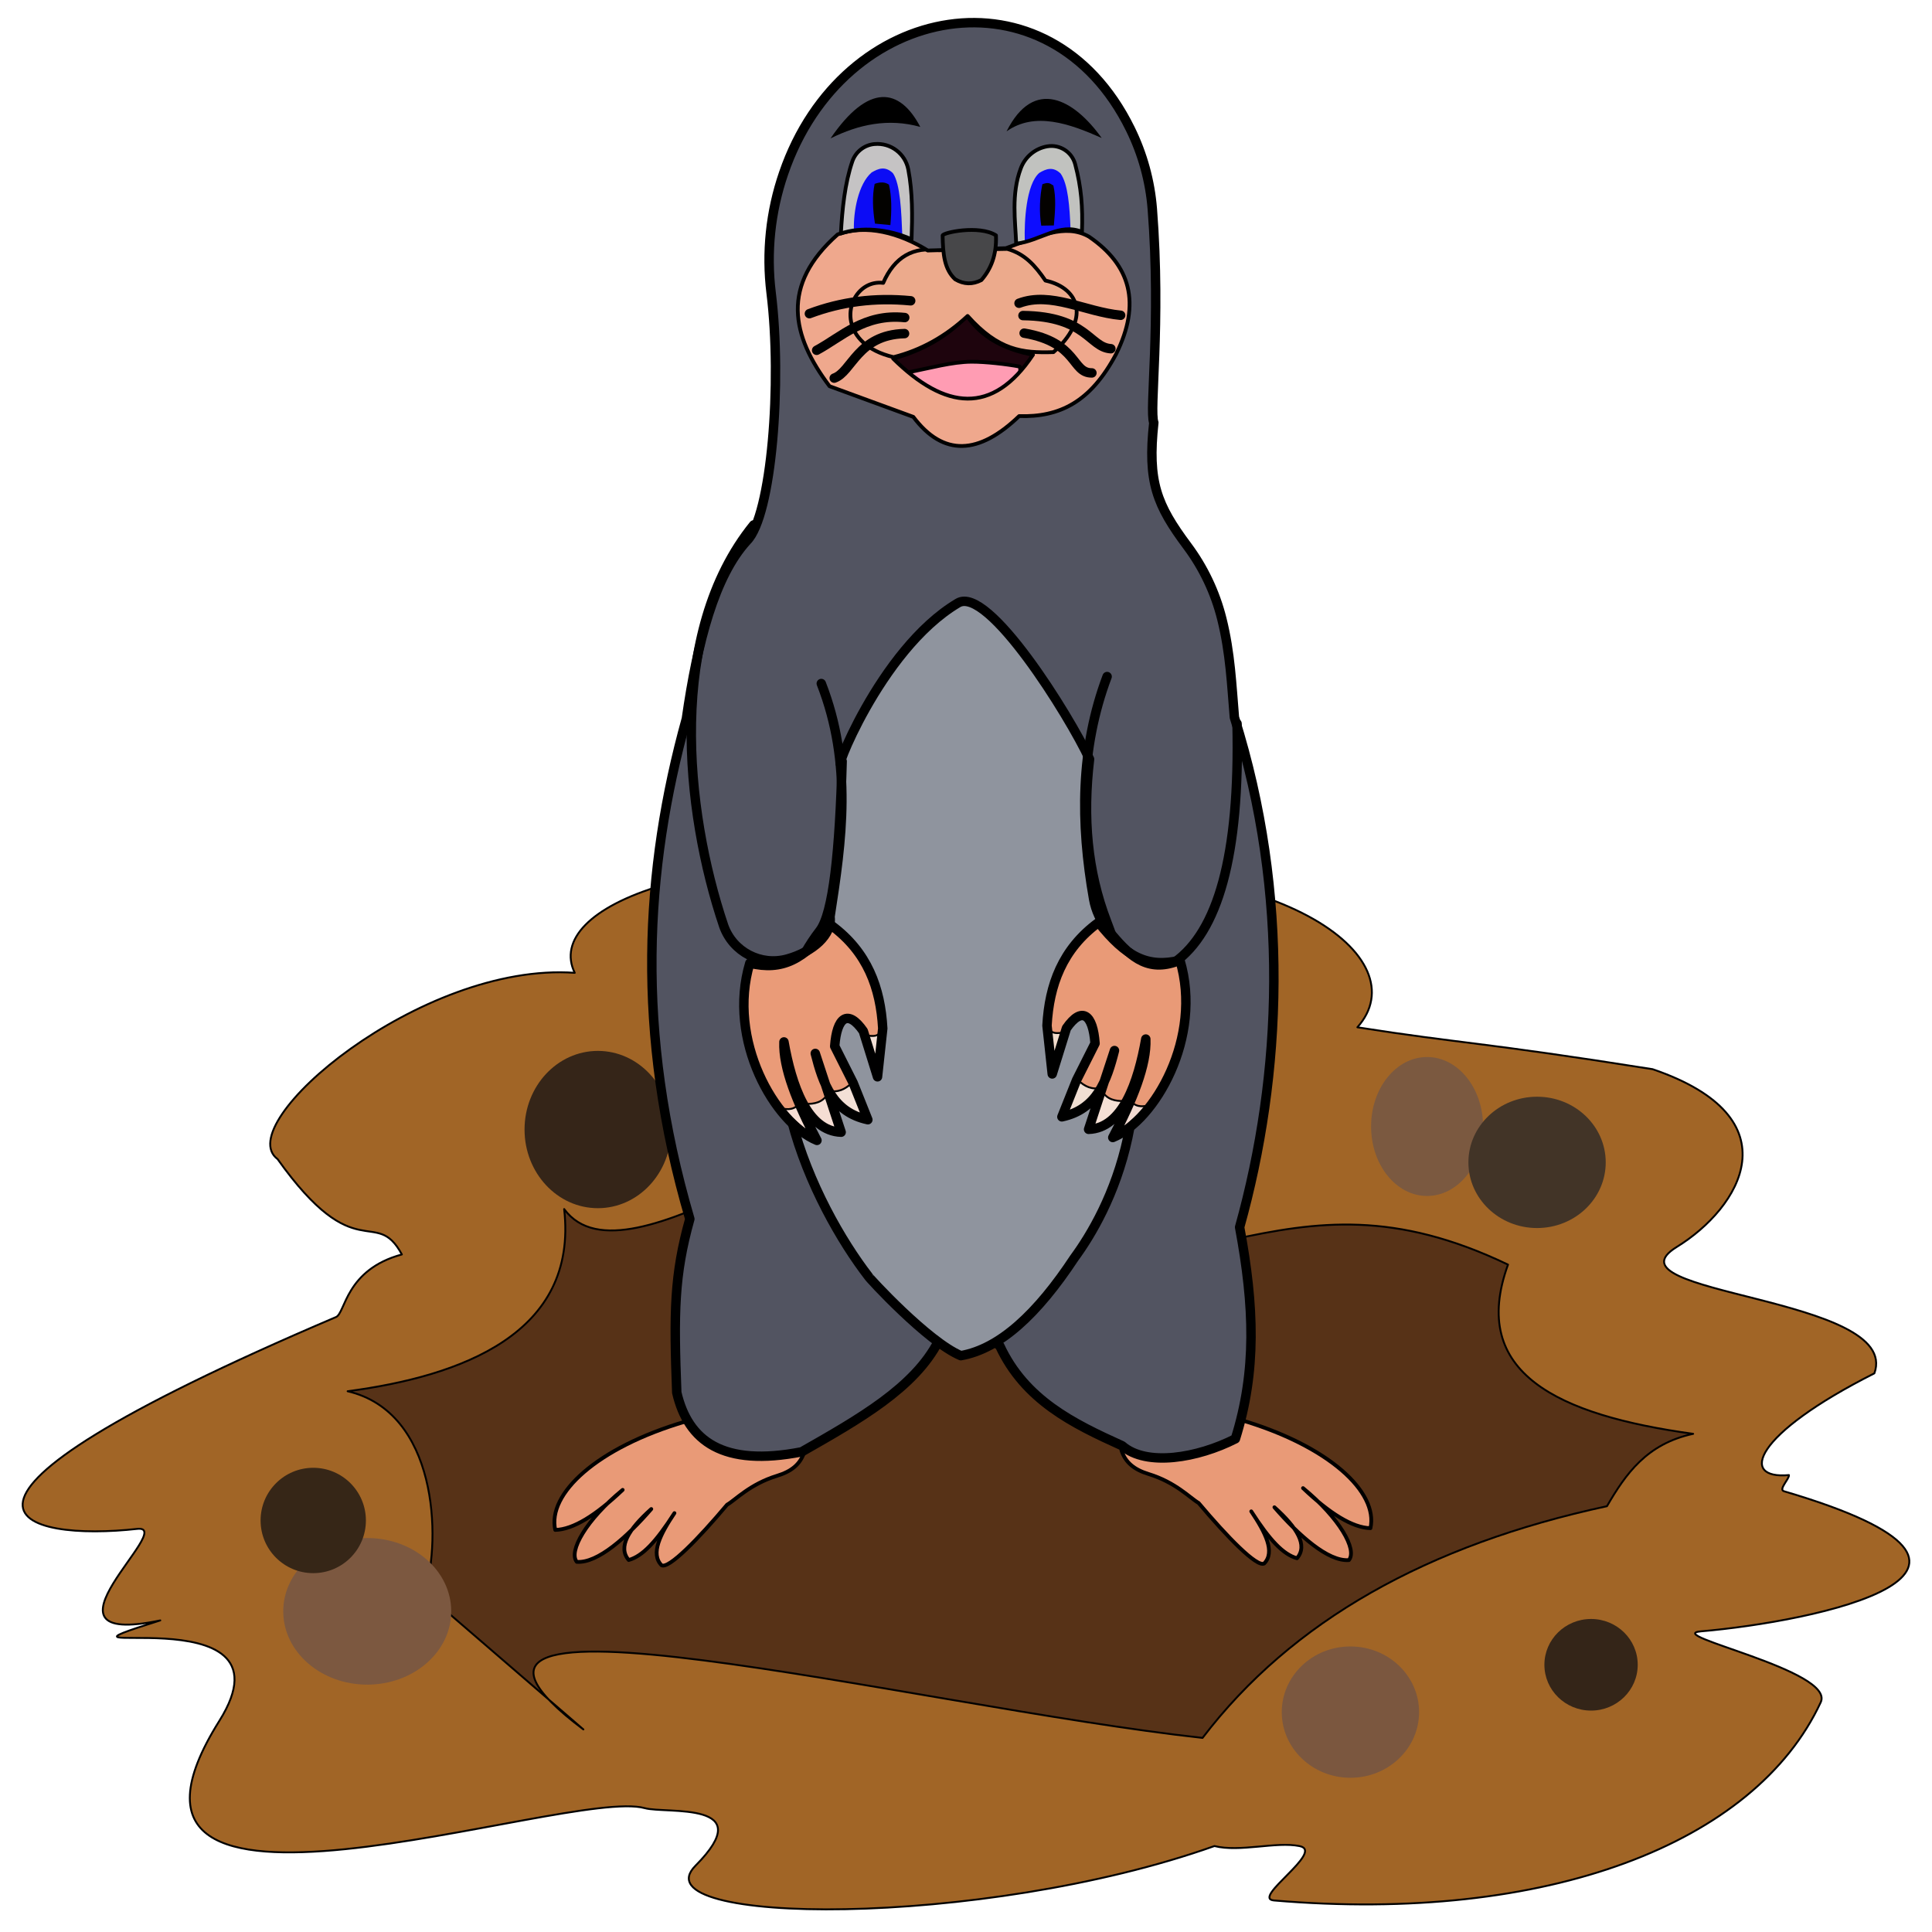 <?xml version="1.0" encoding="UTF-8" standalone="no"?><!DOCTYPE svg PUBLIC "-//W3C//DTD SVG 1.1//EN" "http://www.w3.org/Graphics/SVG/1.1/DTD/svg11.dtd"><svg width="100%" height="100%" viewBox="0 0 1024 1024" version="1.1" xmlns="http://www.w3.org/2000/svg" xmlns:xlink="http://www.w3.org/1999/xlink" xml:space="preserve" xmlns:serif="http://www.serif.com/" style="fill-rule:evenodd;clip-rule:evenodd;stroke-linecap:round;stroke-linejoin:round;stroke-miterlimit:1.5;"><path d="M116.27,912.067c-82.292,131.151 184.49,34.902 225.431,46.275c11.492,3.192 61.321,-4.117 26.938,30.497c-31.341,31.552 151.808,33.436 275.044,-10.4c13.463,3.41 32.753,-2.517 45.169,0.038c13.518,2.781 -25.934,27.762 -13.608,28.808c144.637,12.276 254.946,-30.068 289.78,-105.035c7.85,-16.893 -84.579,-35.8 -63.439,-37.61c59.729,-5.115 189.253,-31.48 43.972,-74.248c-3.094,-0.911 2.861,-6.516 2.621,-8.572c-26.382,2.434 -19.168,-21.403 45.284,-53.926c14.711,-40.945 -145.859,-41.717 -104.701,-67.015c33.478,-20.578 63.122,-68.278 -12.835,-94.191c-91.659,-14.53 -100.814,-13.464 -156.485,-22.208c32.397,-36.289 -38.869,-93.391 -190.992,-83.193c-158.061,-16.797 -240.703,19.887 -223.823,54.328c-81.502,-5.876 -182.611,80.119 -157.506,98.725c41.738,58.606 51.722,24.496 65.881,50.545c-29.962,8.087 -29.889,31.042 -34.919,33.183c-243.087,103.481 -164.069,118.828 -105.423,112.272c21.997,-2.459 -59.979,63.622 12.296,48.503c-79.227,24.87 75.278,-16.841 31.315,53.224Z" style="fill:#a16526;stroke:#000;stroke-width:1px;"/><path d="M309.202,916.628c-115.558,-86.847 176.169,-12.208 328.175,4.497c47.302,-61.992 119.366,-102.39 214.342,-122.807c9.907,-17.025 21.041,-33.073 45.691,-38.359c-71.514,-9.882 -119.019,-32.147 -98.133,-89.686c-60.066,-28.764 -101.149,-23.103 -146.404,-13.218c-39.329,0.642 -68.519,-3.389 -99.649,-31.692c-62.084,-20.541 -124.296,-25.411 -160.918,4.876c-37.734,17.293 -76.42,33.575 -93.295,10.588c7.556,66.14 -54.783,88.608 -114.759,96.563c47.411,11.075 49.776,77.52 40.918,106.771l84.032,72.467Z" style="fill:#573217;stroke:#000;stroke-width:1px;"/><ellipse cx="194.642" cy="854.039" rx="44.515" ry="38.85" style="fill:#7c5840;"/><ellipse cx="166.025" cy="805.881" rx="27.91" ry="27.923" style="fill:#362617;"/><ellipse cx="316.882" cy="598.682" rx="38.863" ry="41.683" style="fill:#352518;"/><ellipse cx="756.383" cy="597.063" rx="29.677" ry="36.826" style="fill:#7b5940;"/><ellipse cx="814.677" cy="616.084" rx="36.39" ry="34.803" style="fill:#423427;"/><ellipse cx="715.754" cy="907.458" rx="36.39" ry="34.803" style="fill:#7b573f;"/><ellipse cx="843.294" cy="882.367" rx="24.731" ry="24.281" style="fill:#342518;"/><path d="M363.374,753.42c-47.204,13.888 -73.309,38.382 -69.09,57.469c9.535,-0.227 21.618,-7.794 35.739,-21.23c-19.371,15.88 -28.852,32.671 -24.313,38.15c11.096,0.863 26.697,-13.27 39.481,-28c-12.093,10.813 -17.843,20.214 -11.966,27.027c7.277,-2.025 14.414,-9.503 24.241,-24.855c-7.484,11.165 -12.812,21.518 -6.857,27.621c3.824,2.195 19.627,-14.1 34.752,-32.069c4.465,-2.554 12.063,-10.908 26.503,-15.338c7.53,-2.31 12.364,-6.042 14.454,-12.768l-62.944,-16.007Z" style="fill:#e99a77;stroke:#000;stroke-width:2px;"/><path d="M657.278,752.491c47.204,13.888 73.309,38.383 69.09,57.469c-9.535,-0.227 -21.618,-7.794 -35.739,-21.23c19.371,15.88 28.852,32.672 24.313,38.15c-11.096,0.864 -26.698,-13.27 -39.481,-28c12.093,10.813 17.843,20.214 11.966,27.027c-7.277,-2.025 -14.414,-9.502 -24.241,-24.854c7.484,11.164 12.812,21.517 6.857,27.621c-3.824,2.194 -19.627,-14.101 -34.752,-32.069c-4.465,-2.555 -12.064,-10.908 -26.503,-15.338c-7.53,-2.311 -12.364,-6.043 -14.454,-12.768l62.944,-16.008Z" style="fill:#e99a77;stroke:#000;stroke-width:2px;"/><path id="cuerpo" d="M358.7,738.096c5.988,25.619 24.348,39.585 66.227,31.399c30.277,-17.254 59.8,-33.879 72.544,-58.78c13.125,-5.049 21.718,-5.596 32.4,2.579c13.333,28.718 38.829,41.218 64.882,52.977c12.896,11.219 40.068,6.487 60.032,-3.671c11.255,-35.896 10.077,-70.061 2.242,-112.154c22.524,-80.662 26.793,-176.39 -2.772,-270.241c-1.454,-17.146 -2.116,-34.03 -6.663,-52.199c-3.479,-13.937 -9.689,-27.045 -18.271,-38.564c-16.225,-21.786 -21.197,-34.011 -17.777,-65.438c-2.536,-6.575 3.963,-52.112 -0.799,-113.288c-1.174,-14.696 -5.113,-29.038 -11.611,-42.272c-43.009,-87.715 -152.502,-68.008 -183.797,23.351c-7.015,20.385 -9.279,42.103 -6.622,63.497c5.859,47.253 0.329,118.164 -12.846,131.311c-17.114,18.712 -26.201,53.343 -32.075,94.347c-22.149,79.922 -27.238,166.182 1.834,265.131c-8.351,29.782 -8.552,49.791 -6.928,92.015Z" style="fill:#525461;stroke:#000;stroke-width:5px;"/><path id="lomo" d="M460.274,676.485c0.13,0.639 31.482,34.731 48.963,42.043c20.737,-3.578 40.72,-22.318 60.169,-51.801c17.51,-23.868 52.348,-86.886 17.194,-178.119c-10.363,-26.897 -12.786,-55.463 -9.119,-86.239c-10.598,-22.881 -53.739,-92.259 -69.736,-82.774c-42.079,24.95 -67.96,95.733 -61.384,83.872c-1.317,47.506 -4.697,80.603 -11.875,89.905c-46.134,59.777 -2.216,146.835 25.788,183.113Z" style="fill:#8f949e;stroke:#000;stroke-width:5px;"/><path id="mano2" d="M625.388,508.975c12.186,40.803 -13.278,84.775 -35.59,93.933c10.557,-19.904 18.069,-38.64 17.495,-52.192c-4.045,22.961 -12.334,47.29 -30.315,47.852l13.715,-41.757c-4.074,16.092 -9.352,31.175 -27.871,35.141l7.799,-19.521l9.776,-19.423c-1.105,-15.289 -6.876,-19.935 -15.158,-8.03l-7.532,24.235l-2.777,-25.633c1.188,-21.451 8.103,-40.566 27.31,-54.662c14.543,18.348 26.037,24.171 43.148,20.057Z" style="fill:#e99a77;"/><clipPath id="_clip1"><path d="M625.388,508.975c12.186,40.803 -13.278,84.775 -35.59,93.933c10.557,-19.904 18.069,-38.64 17.495,-52.192c-4.045,22.961 -12.334,47.29 -30.315,47.852l13.715,-41.757c-4.074,16.092 -9.352,31.175 -27.871,35.141l7.799,-19.521l9.776,-19.423c-1.105,-15.289 -6.876,-19.935 -15.158,-8.03l-7.532,24.235l-2.777,-25.633c1.188,-21.451 8.103,-40.566 27.31,-54.662c14.543,18.348 26.037,24.171 43.148,20.057Z"/></clipPath><g clip-path="url(#_clip1)"><path id="uña1" d="M608.888,585.929c-2.107,0.272 -5.995,1.465 -9.276,-2.001l-6.509,16.24l15.785,-14.239Z" style="fill:#f2dad1;stroke:#000;stroke-width:1px;"/><path id="uña2" d="M595.672,583.586c-4.568,0.013 -8.879,-0.694 -11.726,-5.517l-7.56,20.821c9.653,-3.223 16.946,-7.82 19.286,-15.304Z" style="fill:#f5e0d5;stroke:#000;stroke-width:1px;"/><path id="uña3" d="M582.019,576.875c-4.939,0.401 -8.545,-2.095 -11.726,-5.517l-7.56,20.821c9.653,-3.222 16.946,-7.82 19.286,-15.304Z" style="fill:#f0ded2;stroke:#000;stroke-width:1px;"/><path id="uña4" d="M563.777,547.348c-4.939,0.401 -5.811,0.568 -8.992,-2.854l2.287,21.487c5.285,-11.41 5.467,-16.982 6.705,-18.633Z" style="fill:#f1dbcb;stroke:#000;stroke-width:1px;"/></g><path d="M625.388,508.975c12.186,40.803 -13.278,84.775 -35.59,93.933c10.557,-19.904 18.069,-38.64 17.495,-52.192c-4.045,22.961 -12.334,47.29 -30.315,47.852l13.715,-41.757c-4.074,16.092 -9.352,31.175 -27.871,35.141l7.799,-19.521l9.776,-19.423c-1.105,-15.289 -6.876,-19.935 -15.158,-8.03l-7.532,24.235l-2.777,-25.633c1.188,-21.451 8.103,-40.566 27.31,-54.662c14.543,18.348 26.037,24.171 43.148,20.057Z" style="fill:none;stroke:#000;stroke-width:5px;"/><path id="mano1" d="M397.416,510.499c-12.185,40.803 13.279,84.775 35.59,93.933c-10.556,-19.904 -18.068,-38.64 -17.494,-52.192c4.045,22.961 12.334,47.29 30.315,47.852l-13.715,-41.757c4.074,16.092 9.352,31.175 27.871,35.141l-7.799,-19.521l-9.776,-19.424c1.105,-15.288 6.876,-19.934 15.158,-8.029l7.531,24.235l2.778,-25.633c-1.188,-21.452 -8.103,-40.566 -27.31,-54.662c-14.543,18.348 -26.037,24.171 -43.149,20.057Z" style="fill:#ea9b78;"/><clipPath id="_clip2"><path d="M397.416,510.499c-12.185,40.803 13.279,84.775 35.59,93.933c-10.556,-19.904 -18.068,-38.64 -17.494,-52.192c4.045,22.961 12.334,47.29 30.315,47.852l-13.715,-41.757c4.074,16.092 9.352,31.175 27.871,35.141l-7.799,-19.521l-9.776,-19.424c1.105,-15.288 6.876,-19.934 15.158,-8.029l7.531,24.235l2.778,-25.633c-1.188,-21.452 -8.103,-40.566 -27.31,-54.662c-14.543,18.348 -26.037,24.171 -43.149,20.057Z"/></clipPath><g clip-path="url(#_clip2)"><path id="uña11" serif:id="uña1" d="M413.917,587.453c2.107,0.272 5.995,1.465 9.276,-2.002l6.509,16.241l-15.785,-14.239Z" style="fill:#f7ded4;stroke:#000;stroke-width:1px;"/><path id="uña21" serif:id="uña2" d="M427.133,585.11c4.567,0.013 8.879,-0.694 11.726,-5.517l7.56,20.821c-9.653,-3.223 -16.946,-7.821 -19.286,-15.304Z" style="fill:#f5ddd3;stroke:#000;stroke-width:1px;"/><path id="uña31" serif:id="uña3" d="M440.786,578.399c4.939,0.401 8.545,-2.095 11.726,-5.517l7.56,20.821c-9.653,-3.223 -16.946,-7.821 -19.286,-15.304Z" style="fill:#f3e0d6;stroke:#000;stroke-width:1px;"/><path id="uña41" serif:id="uña4" d="M459.028,548.872c4.939,0.401 5.811,0.568 8.992,-2.854l-2.287,21.487c-5.285,-11.41 -5.467,-16.982 -6.705,-18.633Z" style="fill:#f3e0d6;stroke:#000;stroke-width:1px;"/></g><path d="M397.416,510.499c-12.185,40.803 13.279,84.775 35.59,93.933c-10.556,-19.904 -18.068,-38.64 -17.494,-52.192c4.045,22.961 12.334,47.29 30.315,47.852l-13.715,-41.757c4.074,16.092 9.352,31.175 27.871,35.141l-7.799,-19.521l-9.776,-19.424c1.105,-15.288 6.876,-19.934 15.158,-8.029l7.531,24.235l2.778,-25.633c-1.188,-21.452 -8.103,-40.566 -27.31,-54.662c-14.543,18.348 -26.037,24.171 -43.149,20.057Z" style="fill:none;stroke:#000;stroke-width:5px;"/><path id="brazo2" d="M586.793,358.596c-14.308,38.001 -14.285,77.574 -7.143,117.928c1.083,6.051 3.718,11.717 7.647,16.445c10.933,13.394 20.011,22.059 35.386,16.993c22.455,-16.057 34.605,-55.573 32.969,-126.477" style="fill:none;stroke:#000;stroke-width:5px;"/><path id="brazo1" d="M399.471,278.228c-46.285,57.059 -36.46,151.52 -15.928,212.423c4.86,13.875 19.665,21.585 33.82,17.612c13.516,-3.764 23.879,-12.965 22.568,-22.389c6.283,-40.398 12.029,-80.85 -4.632,-123.582" style="fill:none;stroke:#000;stroke-width:5px;"/><path id="hocico" d="M439.669,204.696c-20.269,-26.793 -26.055,-53.604 4.34,-80.458c15.182,-5.514 32.656,-0.777 47.743,8.534l41.399,-1.219c17.072,-6.131 31.43,-13.363 44.07,-6.096c22.003,15.09 27.684,35.244 14.356,62.172c-13.564,25.531 -29.999,33.55 -51.415,32.915c-21.311,20.491 -40.134,21.614 -56.089,0.406l-44.404,-16.254" style="fill:#efa88d;"/><clipPath id="_clip3"><path d="M439.669,204.696c-20.269,-26.793 -26.055,-53.604 4.34,-80.458c15.182,-5.514 32.656,-0.777 47.743,8.534l41.399,-1.219c17.072,-6.131 31.43,-13.363 44.07,-6.096c22.003,15.09 27.684,35.244 14.356,62.172c-13.564,25.531 -29.999,33.55 -51.415,32.915c-21.311,20.491 -40.134,21.614 -56.089,0.406l-44.404,-16.254"/></clipPath><g clip-path="url(#_clip3)"><path id="labios" d="M547.507,188.036c-21.447,32.13 -46.526,29.205 -74.118,2.031c16.079,-4.411 29.076,-12.021 39.062,-22.755c7.821,11.603 20.001,17.91 35.056,20.724" style="fill:#1e040d;"/><clipPath id="_clip4"><path id="labios1" serif:id="labios" d="M547.507,188.036c-21.447,32.13 -46.526,29.205 -74.118,2.031c16.079,-4.411 29.076,-12.021 39.062,-22.755c7.821,11.603 20.001,17.91 35.056,20.724"/></clipPath><g clip-path="url(#_clip4)"><path id="lengua" d="M482.035,197.226c10.447,-2.062 22.699,-5.463 32.878,-5.502c7.28,-0.027 18.445,1.224 25.546,2.56c4.435,12.632 -41.199,32.131 -58.424,2.942Z" style="fill:#ff9cb3;stroke:#000;stroke-width:2px;"/></g><path id="labios2" serif:id="labios" d="M547.507,188.036c-21.447,32.13 -46.526,29.205 -74.118,2.031c16.079,-4.411 29.076,-12.021 39.062,-22.755c7.821,11.603 20.001,17.91 35.056,20.724" style="fill:none;stroke:#000;stroke-width:2px;"/><path id="vigotes" d="M468.123,149.927c-3.313,-0.405 -6.357,0.284 -8.941,1.74c-12.207,6.88 -14.135,30.891 14.416,37.632c14.548,-3.688 27.636,-10.966 39.263,-21.832c16.348,18.312 28.966,19.692 45.491,19.167c18.995,-16.655 14.769,-33.735 -4.252,-37.931c-5.55,-8.092 -10.971,-14.163 -20.214,-16.774l-36.164,0.676c-13.603,-2.025 -23.588,3.501 -29.599,17.322Z" style="fill:#ecaa8c;stroke:#000;stroke-width:2px;"/></g><path d="M439.669,204.696c-20.269,-26.793 -26.055,-53.604 4.34,-80.458c15.182,-5.514 32.656,-0.777 47.743,8.534l41.399,-1.219c17.072,-6.131 31.43,-13.363 44.07,-6.096c22.003,15.09 27.684,35.244 14.356,62.172c-13.564,25.531 -29.999,33.55 -51.415,32.915c-21.311,20.491 -40.134,21.614 -56.089,0.406l-44.404,-16.254" style="fill:none;stroke:#000;stroke-width:2px;"/><path id="nariz" d="M499.608,124.825c0.186,9.984 0.903,17.836 6.63,23.186c4.654,2.786 9.291,2.835 13.912,0.435c5.031,-5.814 8.16,-13.247 7.729,-23.711c-8.97,-5.627 -28.215,-1.464 -28.271,0.09Z" style="fill:#474749;stroke:#000;stroke-width:2px;"/><path id="hojo1" d="M445.688,123.753c10.588,-3.588 24.966,-2.517 37.46,3.077c0.443,-12.338 0.598,-24.668 -1.725,-36.931c-1.576,-8.447 -9.315,-14.312 -17.874,-13.546c-0.02,-0.014 -0.038,-0.012 -0.057,-0.01c-5.353,0.487 -9.929,4.052 -11.713,9.123c-4.035,11.731 -5.4,25.637 -6.091,38.287Z" style="fill:#c5c3c4;"/><clipPath id="_clip5"><path d="M445.688,123.753c10.588,-3.588 24.966,-2.517 37.46,3.077c0.443,-12.338 0.598,-24.668 -1.725,-36.931c-1.576,-8.447 -9.315,-14.312 -17.874,-13.546c-0.02,-0.014 -0.038,-0.012 -0.057,-0.01c-5.353,0.487 -9.929,4.052 -11.713,9.123c-4.035,11.731 -5.4,25.637 -6.091,38.287Z"/></clipPath><g clip-path="url(#_clip5)"><path d="M452.584,121.899c4.542,-0.534 14.818,-0.441 25.643,2.715c-0.455,-11.74 -1.003,-27.215 -4.988,-32.865c-4.078,-3.886 -7.727,-2.433 -11.265,-0.333c-7.05,6.084 -9.685,20.674 -9.39,30.483Z" style="fill:#0c0cf5;"/><clipPath id="_clip6"><path d="M452.584,121.899c4.542,-0.534 14.818,-0.441 25.643,2.715c-0.455,-11.74 -1.003,-27.215 -4.988,-32.865c-4.078,-3.886 -7.727,-2.433 -11.265,-0.333c-7.05,6.084 -9.685,20.674 -9.39,30.483Z"/></clipPath><g clip-path="url(#_clip6)"><path d="M463.75,118.507l8.174,0.795c0.681,-7.621 0.773,-14.945 -0.758,-21.446c-2.141,-1.466 -4.705,-1.469 -7.581,-0.404c-1.359,6.39 -1.039,13.526 0.165,21.055Z" style="fill:#030200;"/></g></g><path d="M445.688,123.753c10.588,-3.588 24.966,-2.517 37.46,3.077c0.443,-12.338 0.598,-24.668 -1.725,-36.931c-1.576,-8.447 -9.315,-14.312 -17.874,-13.546c-0.02,-0.014 -0.038,-0.012 -0.057,-0.01c-5.353,0.487 -9.929,4.052 -11.713,9.123c-4.035,11.731 -5.4,25.637 -6.091,38.287Z" style="fill:none;stroke:#000;stroke-width:2px;"/><path id="hojo2" d="M538.593,129.157c12.788,-1.476 23,-11.237 34.865,-6.247c0.476,-13.249 -0.353,-23.665 -3.59,-35.848c-1.712,-6.5 -8.099,-10.621 -14.727,-9.501c-0.002,-0.01 -0.002,-0.01 -0.002,-0.01c-6.439,1.096 -11.809,5.536 -14.095,11.655c-5.182,13.683 -2.878,28.174 -2.451,39.951Z" style="fill:#c1c2bf;"/><clipPath id="_clip7"><path d="M538.593,129.157c12.788,-1.476 23,-11.237 34.865,-6.247c0.476,-13.249 -0.353,-23.665 -3.59,-35.848c-1.712,-6.5 -8.099,-10.621 -14.727,-9.501c-0.002,-0.01 -0.002,-0.01 -0.002,-0.01c-6.439,1.096 -11.809,5.536 -14.095,11.655c-5.182,13.683 -2.878,28.174 -2.451,39.951Z"/></clipPath><g clip-path="url(#_clip7)"><path d="M543.145,127.453c-2.754,3.312 11.736,-4.645 24.253,-6.045c-0.456,-11.739 -1.286,-23.801 -5.271,-29.451c-4.078,-3.886 -7.727,-2.433 -11.265,-0.333c-7.049,6.084 -8.012,26.019 -7.717,35.829Z" style="fill:#0d0dff;"/><clipPath id="_clip8"><path d="M543.145,127.453c-2.754,3.312 11.736,-4.645 24.253,-6.045c-0.456,-11.739 -1.286,-23.801 -5.271,-29.451c-4.078,-3.886 -7.727,-2.433 -11.265,-0.333c-7.049,6.084 -8.012,26.019 -7.717,35.829Z"/></clipPath><g clip-path="url(#_clip8)"><path d="M551.88,119.603l6.683,-0.117c0.68,-7.621 1.272,-14.654 -0.26,-21.156c-2.14,-1.466 -2.954,-1.735 -5.829,-0.67c-1.36,6.39 -1.798,14.414 -0.594,21.943Z" style="fill:#040200;"/></g></g><path d="M538.593,129.157c12.788,-1.476 23,-11.237 34.865,-6.247c0.476,-13.249 -0.353,-23.665 -3.59,-35.848c-1.712,-6.5 -8.099,-10.621 -14.727,-9.501c-0.002,-0.01 -0.002,-0.01 -0.002,-0.01c-6.439,1.096 -11.809,5.536 -14.095,11.655c-5.182,13.683 -2.878,28.174 -2.451,39.951Z" style="fill:none;stroke:#000;stroke-width:2px;"/><path id="ceja2" d="M440.192,73.355c20.142,-29.448 36.661,-26.929 47.576,-6.095c-17.138,-4.741 -32.726,-1.278 -47.576,6.095Z"/><path id="ceja1" d="M533.488,69.642c14.555,-28.947 35.783,-17.008 50.42,3.491c-17.009,-7.567 -35.421,-14.144 -50.42,-3.491Z"/><path id="vigote6" d="M482.685,159.426c-18.892,-1.837 -36.783,0.454 -53.685,6.826" style="fill:none;stroke:#000;stroke-width:5px;"/><path id="vigote5" d="M479.526,168.317c-21.405,-2.258 -33.633,10.328 -46.684,17.346" style="fill:none;stroke:#000;stroke-width:5px;"/><path id="vigote4" d="M479.429,176.808c-24.913,0.652 -27.906,20.346 -37.275,23.604" style="fill:none;stroke:#000;stroke-width:5px;"/><path id="vigote3" d="M593.971,167.108c-18.893,-1.837 -36.959,-12.754 -53.861,-6.382" style="fill:none;stroke:#000;stroke-width:5px;"/><path id="vigote2" d="M588.792,184.826c-11.445,-0.711 -12.686,-17.149 -46.596,-17.567" style="fill:none;stroke:#000;stroke-width:5px;"/><path id="vigote1" d="M578.732,197.656c-10.918,0.079 -7.202,-16.168 -35.919,-21.082" style="fill:none;stroke:#000;stroke-width:5px;"/></svg>